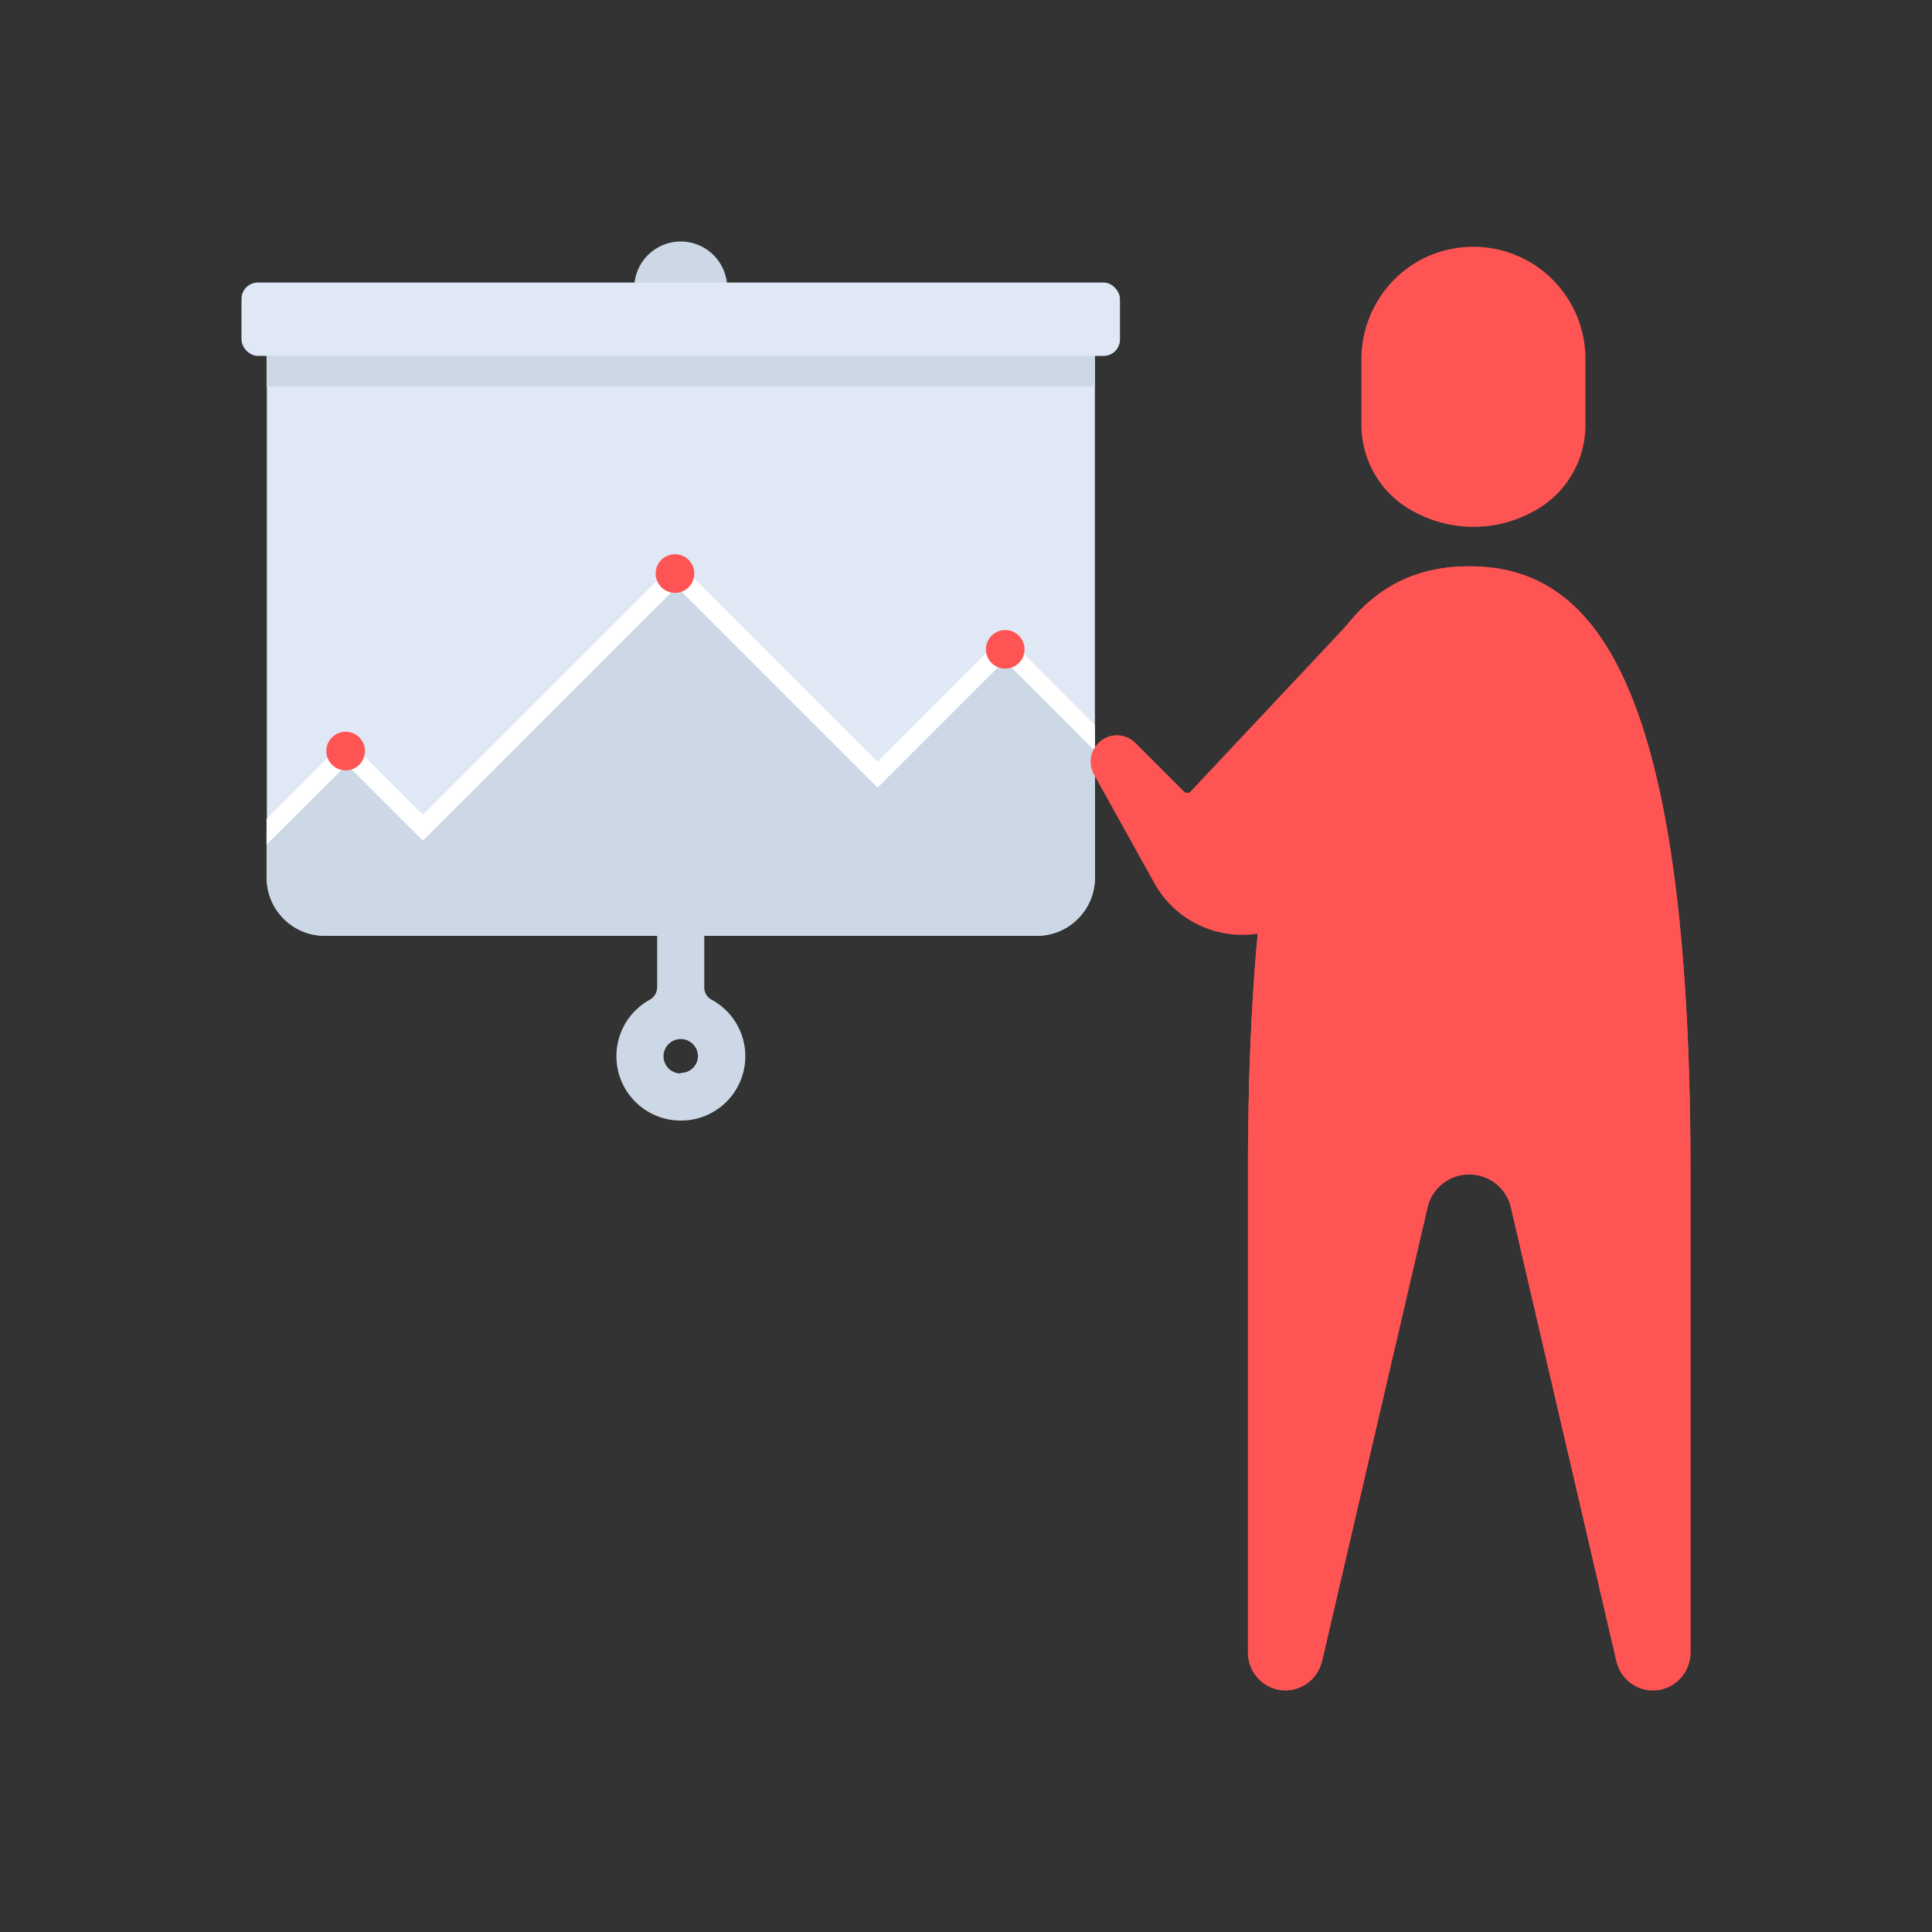 <svg id="Layer_1" data-name="Layer 1" xmlns="http://www.w3.org/2000/svg" viewBox="0 0 64 64"><rect x="0" y="0" width="64" height="64" fill="#333333" stroke="none"/><defs><style>.cls-1{fill:#dfe8f4;}.cls-2{fill:#ccd8e5;}.cls-3{fill:#fff;}.cls-4{fill:#ff5454;}</style></defs><title>digital marketing, marketing, content marketing, present, presentation, presentor</title><path class="cls-1" d="M8.83,11.49H36.27a0,0,0,0,1,0,0V29.06A1.93,1.93,0,0,1,34.34,31H10.76a1.92,1.92,0,0,1-1.92-1.92V11.49A0,0,0,0,1,8.83,11.49Z"/><rect class="cls-2" x="8.83" y="11.49" width="27.44" height="1.31"/><circle class="cls-2" cx="22.55" cy="9.54" r="1.54"/><rect class="cls-1" x="8" y="9.36" width="29.1" height="2.43" rx="0.54"/><path class="cls-2" d="M20.42,35a2.13,2.13,0,0,0,2.16,2.12,2.13,2.13,0,0,0,1-4,.45.45,0,0,1-.25-.41V31H21.77V32.7a.48.48,0,0,1-.25.42A2.13,2.13,0,0,0,20.42,35Zm2.13.56a.57.57,0,1,1,.57-.56A.56.56,0,0,1,22.55,35.54Z"/><path class="cls-2" d="M36.27,29.06V24.45l-3-3-4.21,4.21L22.42,19,14,27.42,11.49,24.9,8.83,27.55v1.51A1.93,1.93,0,0,0,10.76,31H34.34A1.92,1.92,0,0,0,36.27,29.06Z"/><polygon class="cls-3" points="36.27 24.02 33.28 21.02 29.07 25.23 22.42 18.58 14.01 26.99 11.49 24.47 8.83 27.13 8.83 27.98 11.49 25.33 14.01 27.85 22.42 19.44 29.07 26.09 33.28 21.88 36.27 24.88 36.27 24.02"/><path class="cls-4" d="M12.09,24.88a.64.64,0,0,1-1.28,0,.64.64,0,0,1,.64-.64A.64.64,0,0,1,12.09,24.88Z"/><path class="cls-4" d="M23,19a.64.64,0,0,1-.64.64A.64.64,0,1,1,23,19Z"/><circle class="cls-4" cx="33.3" cy="21.51" r="0.64"/><path class="cls-4" d="M52.52,14.08V11.89a3.72,3.72,0,0,0-1.86-3.22h0a3.72,3.72,0,0,0-3.71,0h0a3.74,3.74,0,0,0-1.85,3.22v2.19a3.24,3.24,0,0,0,1.63,2.81h0a4.13,4.13,0,0,0,4.16,0h0A3.24,3.24,0,0,0,52.52,14.08Z"/><path class="cls-4" d="M48.67,18.76c-4.05,0-7.33,3.58-7.33,20.1H56C56,22.34,52.72,18.76,48.67,18.76Z"/><path class="cls-4" d="M42.58,56h0a1.25,1.25,0,0,1-1.24-1.25V38.86h6.21L43.8,55A1.25,1.25,0,0,1,42.58,56Z"/><path class="cls-4" d="M54.75,56h0A1.25,1.25,0,0,0,56,54.75V38.86H49.79L53.54,55A1.24,1.24,0,0,0,54.75,56Z"/><path class="cls-4" d="M48.67,18.76c-4.05,0-7.33,3.58-7.33,20.1V54.75A1.25,1.25,0,0,0,43.8,55L47.29,40a1.41,1.41,0,0,1,1.38-1.09h0A1.41,1.41,0,0,1,50.05,40L53.54,55A1.25,1.25,0,0,0,56,54.75V38.86C56,22.34,52.72,18.76,48.67,18.76Z"/><path class="cls-4" d="M39.45,26.21a.16.16,0,0,1-.24,0l-1.59-1.59a.86.86,0,0,0-1.24,0h0a.87.87,0,0,0-.16,1l2,3.6a3.33,3.33,0,0,0,4.33,1.44L45.1,29.5l.18-9.5Z"/></svg>
